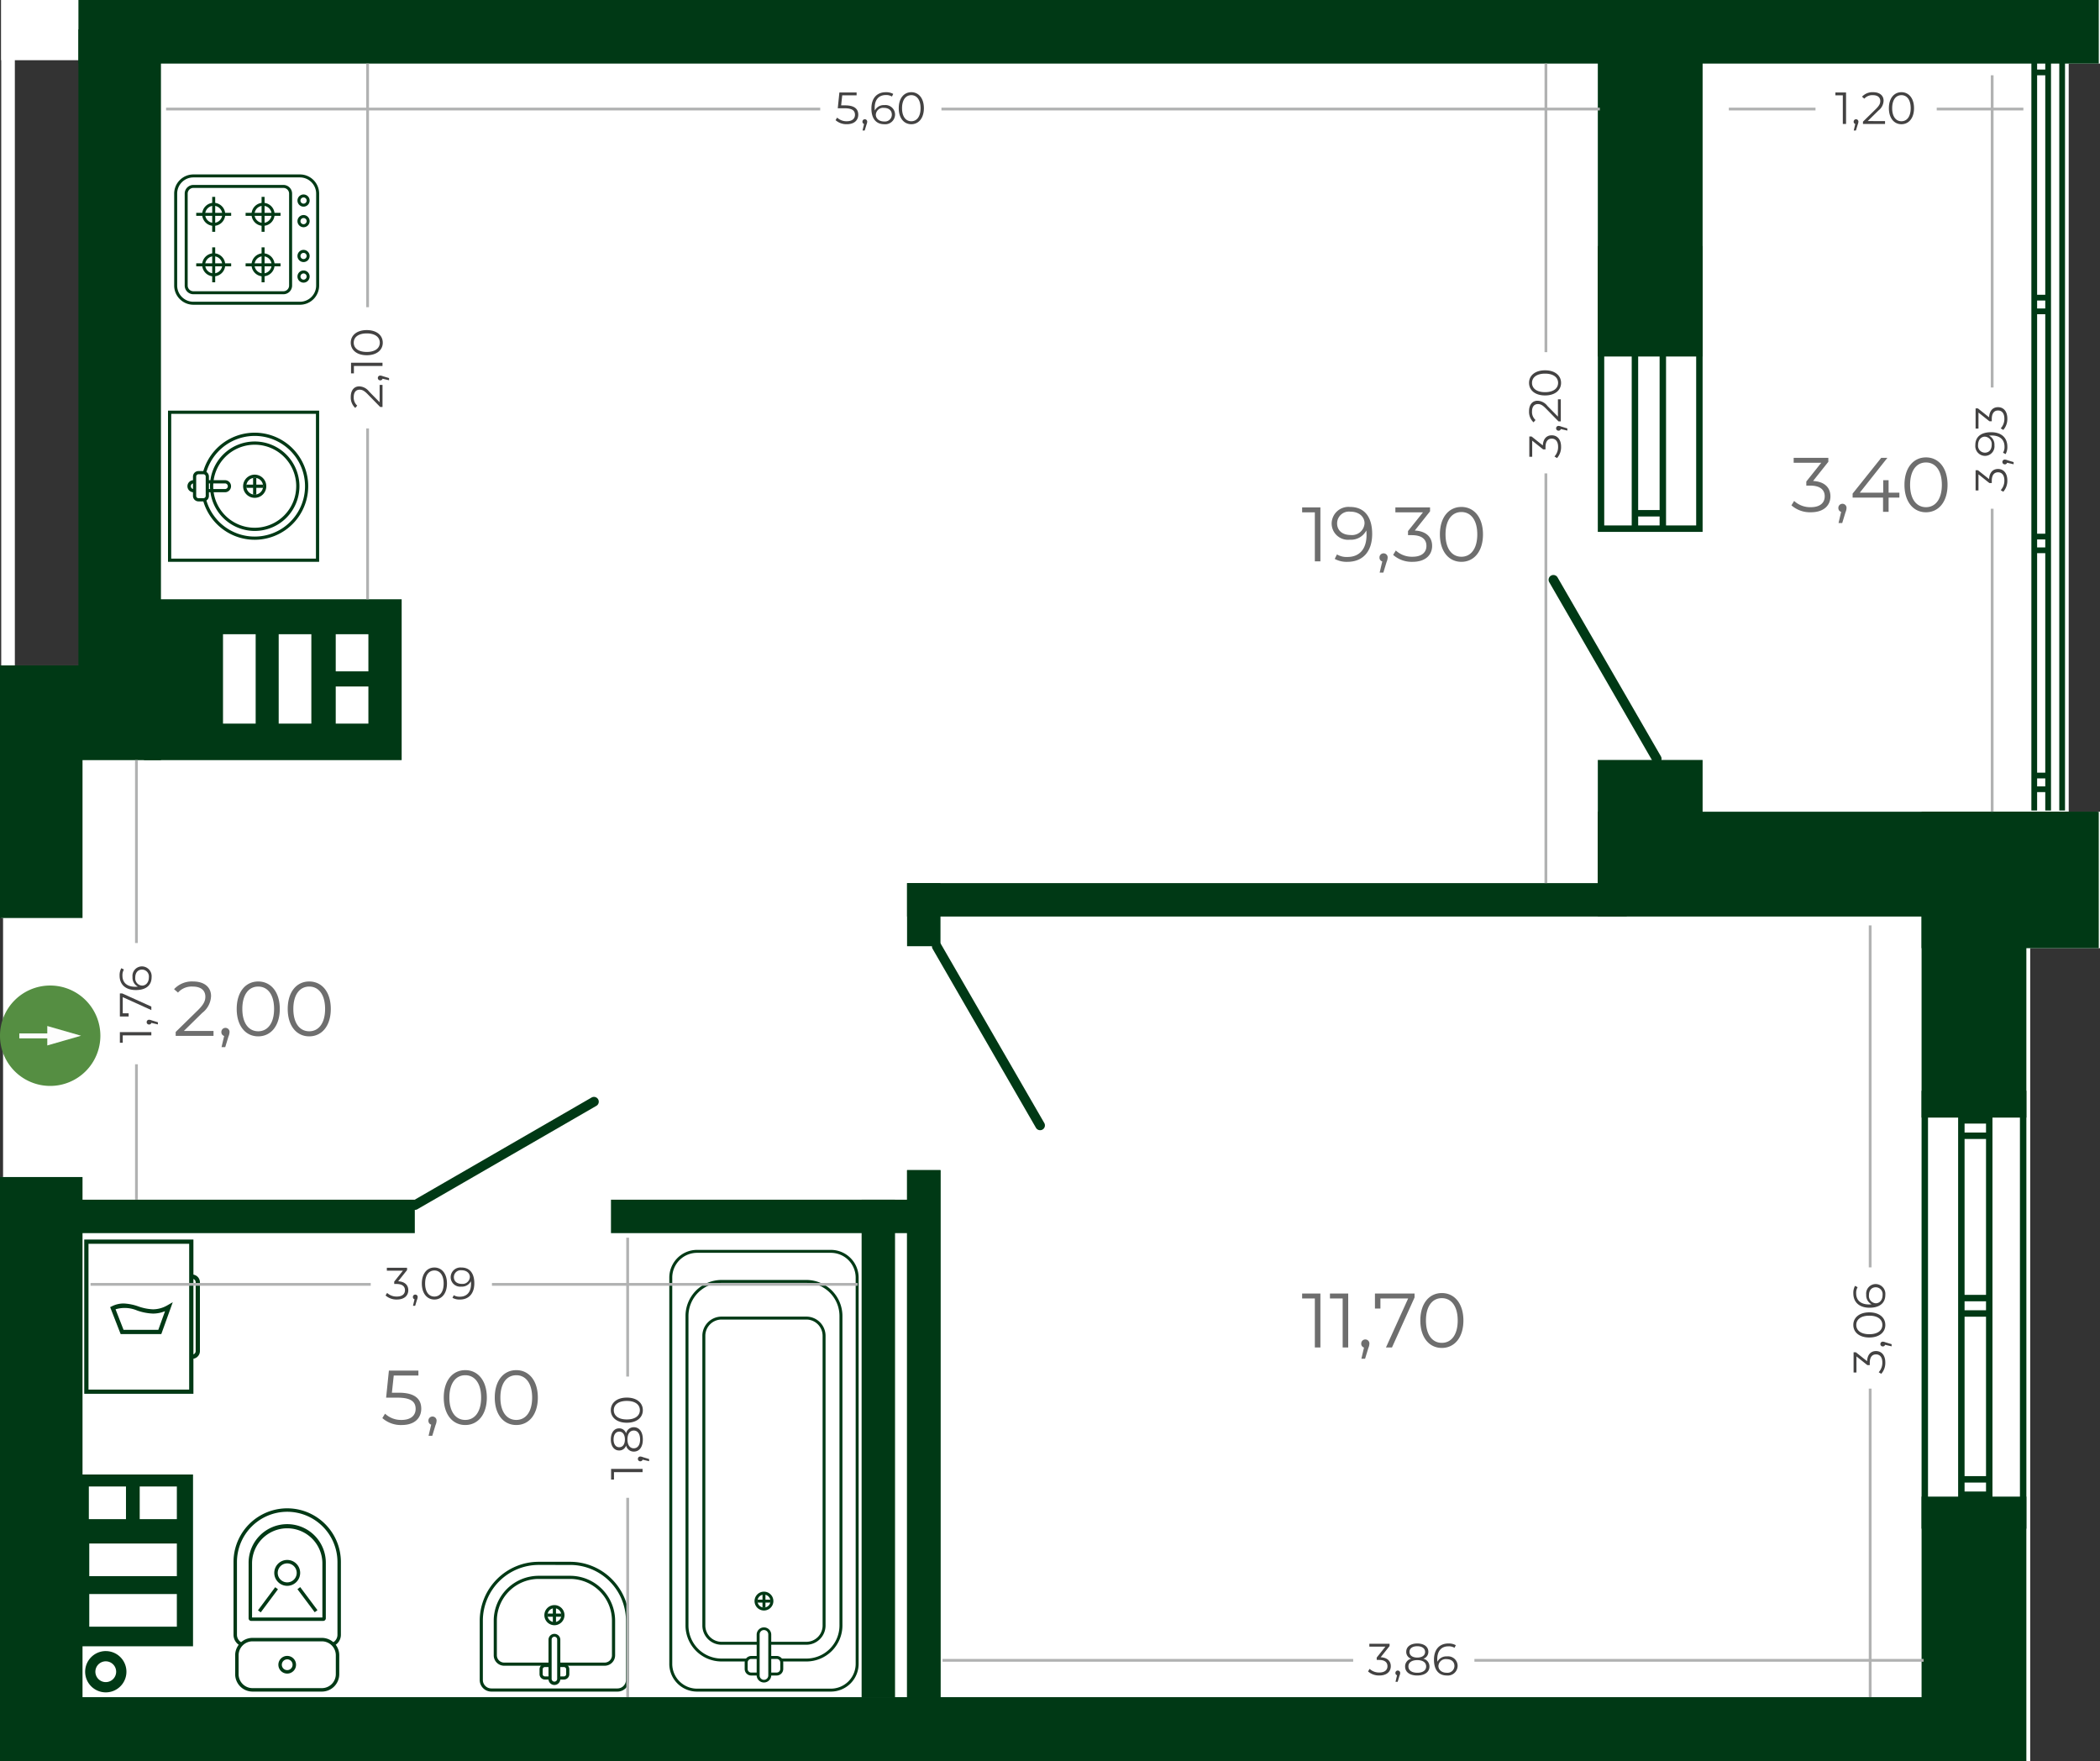 <svg id="Слой_1" data-name="Слой 1" xmlns="http://www.w3.org/2000/svg" viewBox="0 0 163.522 137.129"><rect x="0" y="0" width="163.522" height="137.129" fill="#333333" stroke="none"/><title>1.09.09</title><polygon points="161.085 0 161.085 69.683 158.087 69.683 158.087 137.129 0.238 137.129 0.238 51.803 6.426 51.803 6.426 0 161.085 0" style="fill:#fff;fill-rule:evenodd"/><path d="M224.12,176.116h-27.655v16.517h27.655Zm-28.03-.75h28.78v18.017H195.714v-18.017Z" transform="translate(-130.837 -144.034)" style="fill:#fff"/><rect x="51.377" y="31.332" width="13.887" height="18.017" style="fill:#fff"/><path d="M137.884,268.696v2.543h6.82v-2.543Zm3.928-4.442v2.543h2.892v-2.543Zm-3.961,0v2.543H140.743v-2.543Zm-4.122-.929H145.964V272.412H133.729Z" transform="translate(-130.837 -144.034)" style="fill:#fff;fill-rule:evenodd"/><path d="M150.841,193.408h-2.543v6.96h2.543Zm4.336,0h-2.543v6.96h2.543Zm4.442,4.068h-2.543v2.892h2.543Zm0-4.068h-2.543v2.892h2.543Zm-17.473-2.72h20.064v12.524h-20.064Z" transform="translate(-130.837 -144.034)" style="fill:#fff;fill-rule:evenodd"/><path d="M177.363,230.13a.374.374,0,1,0-.375-.647l-13.92,8.04a.374.374,0,1,0,.375.647Z" transform="translate(-130.837 -144.034)" style="fill:#fff"/><path d="M204.203,217.534a.374.374,0,1,0-.647.375l8.04,13.92a.374.374,0,1,0,.647-.375Z" transform="translate(-130.837 -144.034)" style="fill:#fff"/><path d="M259.613,203.287a.374.374,0,1,0,.647-.375l-8.04-13.92a.374.374,0,0,0-.648.375Z" transform="translate(-130.837 -144.034)" style="fill:#fff"/><rect x="67.188" y="93.399" width="2.602" height="38.747" style="fill:#fff"/><rect x="70.727" y="91.098" width="2.602" height="41.732" style="fill:#fff"/><rect x="70.727" y="91.098" width="2.602" height="41.732" style="fill:#fff"/><rect x="70.727" y="68.752" width="2.602" height="4.912" style="fill:#fff"/><rect x="70.727" y="68.752" width="56.04" height="2.602" style="fill:#fff"/><rect x="5.002" y="93.399" width="27.393" height="2.602" style="fill:#fff"/><rect x="47.671" y="93.399" width="24.891" height="2.602" style="fill:#fff"/><rect x="5.462" y="132.127" width="147.682" height="5.002" style="fill:#fff"/><rect x="6.202" width="157.32" height="4.95" style="fill:#fff"/><rect x="0.096" width="6.425" height="4.687" style="fill:#fff"/><rect x="0.096" y="51.803" width="6.425" height="19.665" style="fill:#fff"/><rect x="0.096" y="91.634" width="6.425" height="45.495" style="fill:#fff"/><rect x="6.442" y="2.287" width="6.426" height="56.89" style="fill:#fff"/><rect x="124.513" width="8.16" height="3.487" style="fill:#fff"/><rect x="124.513" width="8.16" height="27.755" style="fill:#fff"/><rect x="124.513" y="63.194" width="38.88" height="8.16" style="fill:#fff"/><rect x="124.513" y="59.164" width="8.16" height="10.502" style="fill:#fff"/><rect x="149.724" y="63.493" width="8.16" height="23.514" style="fill:#fff"/><rect x="149.724" y="116.514" width="8.16" height="20.615" style="fill:#fff"/><rect x="149.724" y="63.194" width="13.798" height="10.622" style="fill:#fff"/><rect x="152.726" y="102.006" width="2.299" height="0.502" style="fill:#fff"/><rect x="152.726" y="100.807" width="2.299" height="0.501" style="fill:#fff"/><rect x="152.726" y="88.17" width="2.299" height="0.501" style="fill:#fff"/><rect x="152.726" y="86.972" width="2.299" height="0.501" style="fill:#fff"/><rect x="152.726" y="116.117" width="2.299" height="0.502" style="fill:#fff"/><rect x="152.726" y="114.919" width="2.299" height="0.501" style="fill:#fff"/><rect x="149.724" y="84.915" width="0.501" height="34.094" style="fill:#fff"/><rect x="152.571" y="84.915" width="0.501" height="34.094" style="fill:#fff"/><rect x="154.742" y="84.915" width="0.501" height="34.094" style="fill:#fff"/><rect x="157.383" y="84.915" width="0.501" height="34.094" style="fill:#fff"/><path d="M260.163,184.243H258.493v.697h1.67Zm0-13.569H258.493v13.068h1.67Zm0-1.198H258.493v.697h1.67Zm-1.67-.502h1.67v-5.789h.501V184.94H263.01V163.184h.501v22.257h-8.161V163.184h.501V184.94h2.14V166.888h.501Z" transform="translate(-130.837 -144.034)" style="fill:#fff;fill-rule:evenodd"/><rect x="158.367" y="42.618" width="1.297" height="0.447" style="fill:#fff"/><rect x="158.367" y="41.55" width="1.297" height="0.447" style="fill:#fff"/><rect x="158.367" y="24.016" width="1.297" height="0.447" style="fill:#fff"/><rect x="158.367" y="22.948" width="1.297" height="0.447" style="fill:#fff"/><rect x="158.367" y="5.414" width="1.297" height="0.447" style="fill:#fff"/><rect x="158.367" y="4.346" width="1.297" height="0.447" style="fill:#fff"/><rect x="158.367" y="61.22" width="1.297" height="0.447" style="fill:#fff"/><rect x="158.367" y="60.153" width="1.297" height="0.447" style="fill:#fff"/><rect x="160.447" y="2.279" width="0.447" height="60.821" style="fill:#fff"/><rect x="159.356" y="2.279" width="0.447" height="60.821" style="fill:#fff"/><rect x="158.275" y="2.279" width="0.447" height="60.821" style="fill:#fff"/><path d="M179.015,275.727h-9.822a.905.905,0,0,1-.905-.904V270.213a4.596,4.596,0,0,1,4.59-4.591h2.452a4.596,4.596,0,0,1,4.59,4.591v4.61a.905.905,0,0,1-.904.904m-6.138-9.861a4.351,4.351,0,0,0-4.345,4.346v4.61a.661.661,0,0,0,.661.66h9.822a.661.661,0,0,0,.66-.66V270.213a4.351,4.351,0,0,0-4.346-4.346Z" transform="translate(-130.837 -144.034)" style="fill:#fff"/><path d="M172.877,266.957a3.259,3.259,0,0,0-3.255,3.256v2.688a.568.568,0,0,0,.567.568h3.575v.245h-3.575a.814.814,0,0,1-.812-.813v-2.688a3.504,3.504,0,0,1,3.5-3.501h2.452a3.505,3.505,0,0,1,3.501,3.501v2.688a.814.814,0,0,1-.813.813h-3.575v-.245h3.575a.568.568,0,0,0,.568-.568v-2.688a3.259,3.259,0,0,0-3.255-3.256Z" transform="translate(-130.837 -144.034)" style="fill:#fff"/><path d="M174.104,270.56a.783.783,0,1,1,.784-.783.785.785,0,0,1-.784.783m0-1.322a.539.539,0,1,0,.539.539A.54.54,0,0,0,174.104,269.238Z" transform="translate(-130.837 -144.034)" style="fill:#fff"/><rect x="43.144" y="125.185" width="0.245" height="1.117" style="fill:#fff"/><rect x="42.708" y="125.62" width="1.116" height="0.245" style="fill:#fff"/><path d="M174.441,274.545h.404a.174.174,0,0,0,.173-.174v-.379a.174.174,0,0,0-.173-.174h-.404v-.245h.404a.419.419,0,0,1,.418.419v.379a.419.419,0,0,1-.418.419h-.406l.002-.037Zm-1.077-.727a.174.174,0,0,0-.174.174v.379a.175.175,0,0,0,.174.174h.401v.207l.002.037h-.403a.419.419,0,0,1-.419-.419v-.379a.419.419,0,0,1,.419-.419h.401v.245Z" transform="translate(-130.837 -144.034)" style="fill:#fff"/><path d="M174.104,275.212a.461.461,0,0,1-.461-.46v-3.08a.461.461,0,0,1,.921,0v3.08a.461.461,0,0,1-.46.46m0-3.757a.217.217,0,0,0-.216.216v3.08a.216.216,0,0,0,.431,0v-3.08A.216.216,0,0,0,174.104,271.455Z" transform="translate(-130.837 -144.034)" style="fill:#fff"/><path d="M153.296,261.728a3.917,3.917,0,0,0-3.912,3.913V271.306a.677.677,0,0,0,.456.639,1.249,1.249,0,0,0-.204.205.946.946,0,0,1-.521-.844v-5.665a4.181,4.181,0,1,1,8.362,0V271.306a.946.946,0,0,1-.521.844,1.238,1.238,0,0,0-.203-.205.676.676,0,0,0,.455-.639v-5.665a3.917,3.917,0,0,0-3.912-3.913" transform="translate(-130.837 -144.034)" style="fill:#fff"/><path d="M156.1,270.225h-5.609a.204.204,0,0,1-.201-.201V265.753a3.007,3.007,0,1,1,6.013,0v4.271a.205.205,0,0,1-.203.201m-5.541-.268h5.476v-4.204a2.738,2.738,0,0,0-5.476,0Z" transform="translate(-130.837 -144.034)" style="fill:#fff"/><path d="M153.296,267.494a1.008,1.008,0,1,1,1.009-1.008,1.01,1.01,0,0,1-1.009,1.008m0-1.748a.739.739,0,1,0,.74.74A.74.74,0,0,0,153.296,265.747Z" transform="translate(-130.837 -144.034)" style="fill:#fff"/><rect x="150.554" y="268.436" width="2.242" height="0.269" transform="translate(-285.124 85.512) rotate(-53.276)" style="fill:#fff"/><rect x="154.74" y="267.449" width="0.269" height="2.243" transform="translate(-260.877 2.308) rotate(-36.81)" style="fill:#fff"/><path d="M155.997,275.727h-5.401a1.355,1.355,0,0,1-1.352-1.354V272.899a1.354,1.354,0,0,1,1.352-1.353h5.401a1.353,1.353,0,0,1,1.352,1.353v1.474a1.355,1.355,0,0,1-1.352,1.354m-5.401-3.912a1.085,1.085,0,0,0-1.084,1.084v1.474a1.086,1.086,0,0,0,1.084,1.085h5.401a1.086,1.086,0,0,0,1.084-1.085V272.899a1.086,1.086,0,0,0-1.084-1.084Z" transform="translate(-130.837 -144.034)" style="fill:#fff"/><path d="M153.296,274.325a.688.688,0,1,1,.688-.687.688.688,0,0,1-.688.687m0-1.107a.419.419,0,1,0,.419.42A.419.419,0,0,0,153.296,273.217Z" transform="translate(-130.837 -144.034)" style="fill:#fff"/><path d="M145.663,252.214H137.823v-11.348h7.839Zm-8.171.331h8.503v-12.01H137.492Z" transform="translate(-130.837 -144.034)" style="fill:#fff"/><path d="M145.887,249.82a.604.604,0,0,0,.613-.594V243.854a.604.604,0,0,0-.613-.594v.331a.27.27,0,0,1,.281.263v5.372a.269.269,0,0,1-.281.263Z" transform="translate(-130.837 -144.034)" style="fill:#fff"/><path d="M143.261,247.562h-2.708l-.622-1.597a2.474,2.474,0,0,1,1.675.092,4.152,4.152,0,0,0,1.241.241,2.449,2.449,0,0,0,.937-.188Zm-2.934.331h3.167l.892-2.48-.391.225a2.267,2.267,0,0,1-1.148.329,3.89,3.89,0,0,1-1.144-.227,3.898,3.898,0,0,0-1.144-.228,2.017,2.017,0,0,0-.912.218l-.136.067Z" transform="translate(-130.837 -144.034)" style="fill:#fff"/><path d="M183.049,273.576v-30.085a2.161,2.161,0,0,1,2.166-2.151H195.626a2.161,2.161,0,0,1,2.166,2.151v30.085a2.161,2.161,0,0,1-2.166,2.151H185.215a2.161,2.161,0,0,1-2.166-2.151m14.513-30.085a1.931,1.931,0,0,0-1.936-1.922H185.215a1.931,1.931,0,0,0-1.935,1.922v30.085a1.931,1.931,0,0,0,1.935,1.922H195.626a1.931,1.931,0,0,0,1.936-1.922Z" transform="translate(-130.837 -144.034)" style="fill:#fff"/><path d="M196.3,246.476a2.577,2.577,0,0,0-2.582-2.565h-6.595a2.577,2.577,0,0,0-2.582,2.565v24.113a2.577,2.577,0,0,0,2.582,2.566h2.062a.396.396,0,0,0-.142.228H187.124a2.806,2.806,0,0,1-2.813-2.794V246.476a2.807,2.807,0,0,1,2.813-2.794h6.595a2.807,2.807,0,0,1,2.812,2.794v24.113a2.806,2.806,0,0,1-2.812,2.794H191.798a.395.395,0,0,0-.141-.228h2.062a2.577,2.577,0,0,0,2.582-2.566Z" transform="translate(-130.837 -144.034)" style="fill:#fff"/><path d="M194.987,248.024a1.267,1.267,0,0,0-1.269-1.261h-6.595a1.266,1.266,0,0,0-1.268,1.261v22.566a1.266,1.266,0,0,0,1.268,1.261h2.845v.229h-2.845a1.496,1.496,0,0,1-1.499-1.49V248.024a1.496,1.496,0,0,1,1.499-1.489h6.595a1.495,1.495,0,0,1,1.499,1.489v22.566a1.496,1.496,0,0,1-1.499,1.49h-2.845v-.229h2.845a1.267,1.267,0,0,0,1.269-1.261Z" transform="translate(-130.837 -144.034)" style="fill:#fff"/><path d="M189.688,268.684a.733.733,0,1,1,.734.73.731.731,0,0,1-.734-.73m1.236,0a.503.503,0,1,0-.503.5A.502.502,0,0,0,190.924,268.684Z" transform="translate(-130.837 -144.034)" style="fill:#fff"/><rect x="59.061" y="124.536" width="1.046" height="0.229" style="fill:#fff"/><rect x="59.469" y="124.132" width="0.231" height="1.038" style="fill:#fff"/><path d="M189.968,273.184h-.537a.28.28,0,0,0-.28.279v.505a.28.28,0,0,0,.28.279h.537v.229h-.537a.51.51,0,0,1-.511-.508v-.505a.51.51,0,0,1,.511-.507h.537Zm1.722.279a.28.28,0,0,0-.28-.279h-.537v-.229h.537a.509.509,0,0,1,.511.507v.505a.51.51,0,0,1-.511.508h-.537v-.229h.537a.28.28,0,0,0,.28-.279Z" transform="translate(-130.837 -144.034)" style="fill:#fff"/><path d="M189.853,274.474v-3.201a.568.568,0,0,1,1.135,0v3.201a.568.568,0,0,1-1.135,0m.905-3.201a.337.337,0,0,0-.674,0v3.201a.337.337,0,0,0,.674,0Z" transform="translate(-130.837 -144.034)" style="fill:#fff"/><path d="M144.014,187.772V176.003H155.783v11.769Zm.249-11.52v11.271h11.271v-11.271Z" transform="translate(-130.837 -144.034)" style="fill:#fff"/><path d="M154.685,181.888a3.92,3.92,0,0,0-7.714-.982.3.3,0,0,0-.198-.074h-.041a4.168,4.168,0,1,1-0,2.111h.041a.298.298,0,0,0,.197-.074,3.92,3.92,0,0,0,7.715-.982" transform="translate(-130.837 -144.034)" style="fill:#fff"/><path d="M147.284,181.888a3.482,3.482,0,1,1,3.482,3.481,3.486,3.486,0,0,1-3.482-3.481m6.714,0a3.232,3.232,0,1,0-3.232,3.232A3.235,3.235,0,0,0,153.998,181.888Z" transform="translate(-130.837 -144.034)" style="fill:#fff"/><path d="M149.863,181.888a.902.902,0,1,1,.903.903.903.903,0,0,1-.903-.903m1.556,0a.653.653,0,1,0-.653.653A.654.654,0,0,0,151.419,181.888Z" transform="translate(-130.837 -144.034)" style="fill:#fff"/><rect x="19.271" y="37.729" width="1.314" height="0.249" style="fill:#fff"/><rect x="19.803" y="37.197" width="0.25" height="1.314" style="fill:#fff"/><path d="M145.959,182.642V181.134a.427.427,0,0,1,.427-.427h.387a.427.427,0,0,1,.427.427v1.507a.427.427,0,0,1-.427.427h-.387a.427.427,0,0,1-.427-.427m.991-1.507a.178.178,0,0,0-.177-.178h-.387a.177.177,0,0,0-.177.178v1.507a.177.177,0,0,0,.177.177h.387a.177.177,0,0,0,.177-.177Z" transform="translate(-130.837 -144.034)" style="fill:#fff"/><path d="M146.084,181.668h-.086a.22.22,0,1,0,0,.439h.086v.25h-.086a.469.469,0,0,1,0-.939h.086Zm2.59.22a.22.22,0,0,0-.22-.22H147.075v-.25h1.379a.469.469,0,1,1,0,.939H147.075v-.25h1.379A.22.22,0,0,0,148.674,181.888Z" transform="translate(-130.837 -144.034)" style="fill:#fff"/><path d="M144.495,159.108v7.157a1.496,1.496,0,0,0,1.495,1.494h8.299a1.496,1.496,0,0,0,1.494-1.494v-7.157a1.496,1.496,0,0,0-1.494-1.494H145.99a1.496,1.496,0,0,0-1.495,1.494m11.055,7.157a1.263,1.263,0,0,1-1.261,1.261H145.99a1.263,1.263,0,0,1-1.262-1.261v-7.157a1.263,1.263,0,0,1,1.262-1.262h8.299a1.263,1.263,0,0,1,1.261,1.262Z" transform="translate(-130.837 -144.034)" style="fill:#fff"/><path d="M145.314,159.108v7.157a.676.676,0,0,0,.676.676h7.011a.676.676,0,0,0,.676-.676v-7.157a.677.677,0,0,0-.676-.676h-7.011a.676.676,0,0,0-.676.676m8.129,7.157a.443.443,0,0,1-.443.443h-7.011a.444.444,0,0,1-.443-.443v-7.157a.444.444,0,0,1,.443-.444h7.011a.444.444,0,0,1,.443.444Z" transform="translate(-130.837 -144.034)" style="fill:#fff"/><path d="M154.095,165.564a.474.474,0,1,0,.474-.474.475.475,0,0,0-.474.474m.716,0a.241.241,0,1,1-.241-.241A.242.242,0,0,1,154.811,165.564Z" transform="translate(-130.837 -144.034)" style="fill:#fff"/><path d="M154.095,163.963a.474.474,0,1,0,.474-.475.475.475,0,0,0-.474.475m.716,0a.241.241,0,1,1-.241-.242A.242.242,0,0,1,154.811,163.963Z" transform="translate(-130.837 -144.034)" style="fill:#fff"/><rect x="16.62" y="19.257" width="0.233" height="2.72" style="fill:#fff"/><rect x="15.375" y="20.501" width="2.72" height="0.233" style="fill:#fff"/><path d="M146.676,164.651a.897.897,0,1,0,.897-.897.898.898,0,0,0-.897.897m1.561,0a.664.664,0,1,1-.664-.664A.666.666,0,0,1,148.237,164.651Z" transform="translate(-130.837 -144.034)" style="fill:#fff"/><rect x="20.465" y="19.257" width="0.233" height="2.72" style="fill:#fff"/><rect x="19.22" y="20.501" width="2.72" height="0.233" style="fill:#fff"/><path d="M150.52,164.651a.897.897,0,1,0,.898-.897.899.899,0,0,0-.898.897m1.562,0a.665.665,0,1,1-.664-.664A.665.665,0,0,1,152.082,164.651Z" transform="translate(-130.837 -144.034)" style="fill:#fff"/><rect x="16.62" y="15.327" width="0.233" height="2.719" style="fill:#fff"/><rect x="15.375" y="16.57" width="2.72" height="0.233" style="fill:#fff"/><path d="M146.676,160.72a.897.897,0,1,0,.897-.897.898.898,0,0,0-.897.897m1.561,0a.664.664,0,1,1-.664-.664A.666.666,0,0,1,148.237,160.72Z" transform="translate(-130.837 -144.034)" style="fill:#fff"/><rect x="20.465" y="15.327" width="0.233" height="2.719" style="fill:#fff"/><rect x="19.22" y="16.57" width="2.72" height="0.233" style="fill:#fff"/><path d="M150.52,160.72a.897.897,0,1,0,.898-.897.899.899,0,0,0-.898.897m1.562,0a.665.665,0,1,1-.664-.664A.666.666,0,0,1,152.082,160.72Z" transform="translate(-130.837 -144.034)" style="fill:#fff"/><path d="M154.095,161.25a.474.474,0,1,0,.474-.474.475.475,0,0,0-.474.474m.716,0a.241.241,0,1,1-.241-.242A.242.242,0,0,1,154.811,161.25Z" transform="translate(-130.837 -144.034)" style="fill:#fff"/><path d="M154.095,159.648a.474.474,0,1,0,.474-.474.475.475,0,0,0-.474.474m.716,0a.241.241,0,1,1-.241-.242A.242.242,0,0,1,154.811,159.648Z" transform="translate(-130.837 -144.034)" style="fill:#fff"/><path d="M139.731,273.756a.809.809,0,1,0,.235.571.81.81,0,0,0-.235-.571m-.573-1.036a1.607,1.607,0,1,1-1.136.47A1.603,1.603,0,0,1,139.159,272.72Z" transform="translate(-130.837 -144.034)" style="fill:#fff"/><rect x="0.096" width="1.06" height="59.639" style="fill:#fff"/><path d="M244.729,187.377c-.732,0-1.236-.618-1.236-1.74s.504-1.74,1.236-1.74,1.236.618,1.236,1.74-.504,1.74-1.236,1.74m0,.396c.972,0,1.68-.798,1.68-2.136s-.708-2.136-1.68-2.136-1.674.798-1.674,2.136S243.757,187.773,244.729,187.773Zm-3.63-2.436,1.188-1.494v-.306h-2.7v.384h2.148l-1.164,1.458v.318h.3c.78,0,1.134.33,1.134.834,0,.522-.384.846-1.08.846a1.842,1.842,0,0,1-1.302-.486l-.21.342a2.184,2.184,0,0,0,1.512.54c1.014,0,1.524-.54,1.524-1.242C242.449,185.859,241.999,185.385,241.099,185.337Zm-2.43,1.776a.314.314,0,0,0-.318.324.303.303,0,0,0,.216.306l-.204.87h.288l.252-.828a.976.976,0,0,0,.084-.348A.314.314,0,0,0,238.669,187.113Zm-2.562-1.428c-.648,0-1.056-.354-1.056-.906a.919.919,0,0,1,1.026-.912c.726,0,1.11.438,1.11.9A.972.972,0,0,1,236.107,185.685Zm-.048-2.184a1.309,1.309,0,0,0-1.434,1.29,1.271,1.271,0,0,0,1.416,1.26,1.342,1.342,0,0,0,1.284-.72c.012.126.018.246.018.342,0,1.14-.582,1.722-1.488,1.722a1.472,1.472,0,0,1-.816-.198l-.174.348a1.927,1.927,0,0,0,.996.228c1.14,0,1.92-.744,1.92-2.172C237.781,184.275,237.175,183.501,236.059,183.501Zm-3.732.036v.384h.99v3.816h.432v-4.2Z" transform="translate(-130.837 -144.034)" style="fill:#fff;fill-rule:evenodd"/><path d="M243.205,248.577c-.732,0-1.236-.618-1.236-1.74s.504-1.74,1.236-1.74,1.236.618,1.236,1.74-.504,1.74-1.236,1.74m0,.396c.972,0,1.68-.798,1.68-2.136s-.708-2.136-1.68-2.136-1.674.798-1.674,2.136S242.233,248.973,243.205,248.973Zm-5.208-4.236v1.17h.426v-.786h2.16l-1.728,3.816h.468l1.758-3.894v-.306Zm-.75,3.576a.314.314,0,0,0-.318.324.303.303,0,0,0,.216.306l-.204.87h.288l.252-.828a.975.975,0,0,0,.084-.348A.314.314,0,0,0,237.247,248.313Zm-2.754-3.576v.384h.99v3.816h.432v-4.2Zm-2.166,0v.384h.99v3.816h.432v-4.2Z" transform="translate(-130.837 -144.034)" style="fill:#fff;fill-rule:evenodd"/><path d="M170.671,254.578c-.732,0-1.236-.618-1.236-1.74s.504-1.74,1.236-1.74,1.236.618,1.236,1.74-.504,1.74-1.236,1.74m0,.396c.972,0,1.68-.798,1.68-2.136s-.708-2.136-1.68-2.136-1.674.798-1.674,2.136S169.699,254.974,170.671,254.974Zm-4.5-.42,1.428-1.404a1.729,1.729,0,0,0,.69-1.314c0-.702-.54-1.134-1.392-1.134a1.887,1.887,0,0,0-1.488.6l.306.264a1.426,1.426,0,0,1,1.146-.468c.642,0,.984.3.984.786,0,.288-.09.57-.564,1.038l-1.746,1.71v.306h2.946v-.384Zm-1.56-.24a.314.314,0,0,0-.318.324.303.303,0,0,0,.216.306l-.204.87h.288l.252-.828a.978.978,0,0,0,.084-.348A.314.314,0,0,0,164.611,254.314Zm-2.622-1.854h-.54l.144-1.338h1.92v-.384H161.215l-.216,2.106h.894c1.068,0,1.404.336,1.404.876,0,.51-.378.858-1.092.858a1.821,1.821,0,0,1-1.29-.486l-.21.342a2.169,2.169,0,0,0,1.506.54c1.026,0,1.524-.558,1.524-1.272C163.735,252.958,163.255,252.459,161.989,252.459Z" transform="translate(-130.837 -144.034)" style="fill:#fff;fill-rule:evenodd"/><path d="M155.01,224.32c-.732,0-1.236-.618-1.236-1.74s.504-1.74,1.236-1.74,1.236.618,1.236,1.74-.504,1.74-1.236,1.74m0,.396c.972,0,1.68-.798,1.68-2.136s-.708-2.136-1.68-2.136-1.674.798-1.674,2.136S154.038,224.716,155.01,224.716Zm-3.972-.396c-.732,0-1.236-.618-1.236-1.74s.504-1.74,1.236-1.74,1.236.618,1.236,1.74S151.77,224.32,151.038,224.32Zm0,.396c.972,0,1.68-.798,1.68-2.136s-.708-2.136-1.68-2.136-1.674.798-1.674,2.136S150.066,224.716,151.038,224.716Zm-2.55-.66a.314.314,0,0,0-.318.324.303.303,0,0,0,.216.306l-.204.87h.288l.252-.828a.976.976,0,0,0,.084-.348A.314.314,0,0,0,148.488,224.056Zm-3.24.24,1.428-1.404a1.729,1.729,0,0,0,.69-1.314c0-.702-.54-1.134-1.392-1.134a1.887,1.887,0,0,0-1.488.6l.306.264a1.426,1.426,0,0,1,1.146-.468c.642,0,.984.3.984.786,0,.288-.09.57-.564,1.038l-1.746,1.71V224.68h2.946v-.384Z" transform="translate(-130.837 -144.034)" style="fill:#fff;fill-rule:evenodd"/><path d="M280.903,183.519c-.732,0-1.236-.618-1.236-1.74s.504-1.74,1.236-1.74,1.236.618,1.236,1.74-.504,1.74-1.236,1.74m0,.396c.972,0,1.68-.798,1.68-2.136s-.708-2.136-1.68-2.136-1.674.798-1.674,2.136S279.931,183.915,280.903,183.915Zm-2.07-1.524h-.84v-.972h-.42v.972h-1.824l2.148-2.712h-.48l-2.226,2.784v.312h2.37v1.104h.432v-1.104h.84Zm-4.434.864a.314.314,0,0,0-.318.324.303.303,0,0,0,.216.306l-.204.87h.288l.252-.828a.976.976,0,0,0,.084-.348A.314.314,0,0,0,274.399,183.255Zm-2.286-1.776,1.188-1.494v-.306h-2.7v.384h2.148l-1.164,1.458v.318h.3c.78,0,1.134.33,1.134.834,0,.522-.384.846-1.08.846a1.841,1.841,0,0,1-1.302-.486l-.21.342a2.185,2.185,0,0,0,1.512.54c1.014,0,1.524-.54,1.524-1.242C273.463,182.001,273.013,181.527,272.113,181.479Z" transform="translate(-130.837 -144.034)" style="fill:#fff;fill-rule:evenodd"/><path d="M137.788,264.2v2.543h6.82v-2.543Zm3.928-4.442v2.543h2.892v-2.543Zm-3.961,0v2.543h2.892v-2.543Zm.033,8.374h6.82v2.543h-6.82Zm-4.155-9.304h12.235v13.371H133.634Z" transform="translate(-130.837 -144.034)" style="fill:#003915;fill-rule:evenodd"/><path d="M150.745,193.408h-2.543v6.96h2.543Zm4.336,0h-2.543v6.96h2.543Zm4.442,4.068h-2.543v2.892h2.543Zm0-4.068h-2.543v2.892h2.543Zm-17.473-2.72h20.064v12.524H142.05Z" transform="translate(-130.837 -144.034)" style="fill:#003915;fill-rule:evenodd"/><path d="M177.268,230.13a.374.374,0,1,0-.375-.647l-13.92,8.04a.374.374,0,1,0,.375.647Z" transform="translate(-130.837 -144.034)" style="fill:#003915"/><path d="M204.108,217.534a.374.374,0,1,0-.647.375l8.04,13.92a.374.374,0,1,0,.647-.375Z" transform="translate(-130.837 -144.034)" style="fill:#003915"/><path d="M259.517,203.287a.374.374,0,1,0,.647-.375l-8.04-13.92a.374.374,0,1,0-.647.375Z" transform="translate(-130.837 -144.034)" style="fill:#003915"/><rect x="67.092" y="93.399" width="2.602" height="38.747" style="fill:#003915"/><rect x="70.631" y="91.098" width="2.602" height="41.732" style="fill:#003915"/><rect x="70.631" y="91.098" width="2.602" height="41.732" style="fill:#003915"/><rect x="70.631" y="68.752" width="2.602" height="4.912" style="fill:#003915"/><rect x="70.631" y="68.752" width="56.04" height="2.602" style="fill:#003915"/><rect x="4.907" y="93.399" width="27.393" height="2.602" style="fill:#003915"/><rect x="47.575" y="93.399" width="24.891" height="2.602" style="fill:#003915"/><rect x="5.367" y="132.127" width="147.682" height="5.002" style="fill:#003915"/><rect x="6.107" width="157.32" height="4.95" style="fill:#003915"/><rect y="51.803" width="6.426" height="19.665" style="fill:#003915"/><rect y="91.634" width="6.426" height="45.495" style="fill:#003915"/><rect x="6.107" y="2.287" width="6.426" height="56.89" style="fill:#003915"/><rect x="124.418" width="8.16" height="3.487" style="fill:#003915"/><rect x="124.418" width="8.16" height="27.755" style="fill:#003915"/><rect x="124.418" y="63.194" width="38.88" height="8.16" style="fill:#003915"/><rect x="124.418" y="59.164" width="8.16" height="10.502" style="fill:#003915"/><rect x="149.628" y="63.493" width="8.16" height="23.514" style="fill:#003915"/><rect x="149.628" y="116.514" width="8.16" height="20.615" style="fill:#003915"/><rect x="149.628" y="63.194" width="13.798" height="10.622" style="fill:#003915"/><rect x="152.63" y="102.006" width="2.299" height="0.502" style="fill:#003915"/><rect x="152.63" y="100.807" width="2.299" height="0.501" style="fill:#003915"/><rect x="152.63" y="88.17" width="2.299" height="0.501" style="fill:#003915"/><rect x="152.63" y="86.972" width="2.299" height="0.501" style="fill:#003915"/><rect x="152.63" y="116.117" width="2.299" height="0.502" style="fill:#003915"/><rect x="152.63" y="114.919" width="2.299" height="0.501" style="fill:#003915"/><rect x="149.628" y="84.915" width="0.501" height="34.094" style="fill:#003915"/><rect x="152.475" y="84.915" width="0.501" height="34.094" style="fill:#003915"/><rect x="154.647" y="84.915" width="0.501" height="34.094" style="fill:#003915"/><rect x="157.288" y="84.915" width="0.501" height="34.094" style="fill:#003915"/><path d="M260.067,184.243h-1.67v.697h1.67Zm0-13.569h-1.67v13.068h1.67Zm0-1.198h-1.67v.697h1.67Zm-1.67-.502h1.67v-5.789h.501V184.94h2.346V163.184h.501v22.257h-8.161V163.184h.501V184.94h2.14V166.888h.501Z" transform="translate(-130.837 -144.034)" style="fill:#003915;fill-rule:evenodd"/><rect x="158.272" y="42.618" width="1.297" height="0.447" style="fill:#003915"/><rect x="158.272" y="41.55" width="1.297" height="0.447" style="fill:#003915"/><rect x="158.272" y="24.016" width="1.297" height="0.447" style="fill:#003915"/><rect x="158.272" y="22.948" width="1.297" height="0.447" style="fill:#003915"/><rect x="158.272" y="5.414" width="1.297" height="0.447" style="fill:#003915"/><rect x="158.272" y="4.346" width="1.297" height="0.447" style="fill:#003915"/><rect x="158.272" y="61.22" width="1.297" height="0.447" style="fill:#003915"/><rect x="158.272" y="60.153" width="1.297" height="0.447" style="fill:#003915"/><rect x="160.351" y="2.279" width="0.447" height="60.821" style="fill:#003915"/><rect x="159.26" y="2.279" width="0.447" height="60.821" style="fill:#003915"/><rect x="158.179" y="2.279" width="0.447" height="60.821" style="fill:#003915"/><path d="M178.919,275.727h-9.822a.905.905,0,0,1-.905-.904V270.213a4.596,4.596,0,0,1,4.59-4.591h2.452a4.596,4.596,0,0,1,4.59,4.591v4.61a.905.905,0,0,1-.905.904m-6.138-9.861a4.351,4.351,0,0,0-4.345,4.346v4.61a.661.661,0,0,0,.661.66h9.822a.661.661,0,0,0,.66-.66V270.213a4.351,4.351,0,0,0-4.346-4.346Z" transform="translate(-130.837 -144.034)" style="fill:#003915"/><path d="M172.782,266.957a3.259,3.259,0,0,0-3.255,3.256v2.688a.568.568,0,0,0,.567.568h3.575v.245H170.094a.814.814,0,0,1-.812-.813v-2.688a3.504,3.504,0,0,1,3.5-3.501h2.452a3.505,3.505,0,0,1,3.501,3.501v2.688a.814.814,0,0,1-.814.813H174.346v-.245h3.575a.568.568,0,0,0,.568-.568v-2.688a3.259,3.259,0,0,0-3.256-3.256Z" transform="translate(-130.837 -144.034)" style="fill:#003915"/><path d="M174.008,270.56a.783.783,0,1,1,.784-.783.785.785,0,0,1-.784.783m0-1.322a.539.539,0,1,0,.539.539A.54.54,0,0,0,174.008,269.238Z" transform="translate(-130.837 -144.034)" style="fill:#003915"/><rect x="43.049" y="125.185" width="0.245" height="1.117" style="fill:#003915"/><rect x="42.613" y="125.62" width="1.116" height="0.245" style="fill:#003915"/><path d="M174.346,274.545h.404a.174.174,0,0,0,.173-.174v-.379a.174.174,0,0,0-.173-.174h-.404v-.245h.404a.419.419,0,0,1,.418.419v.379a.419.419,0,0,1-.418.419h-.406l.002-.037Zm-1.077-.727a.174.174,0,0,0-.174.174v.379a.175.175,0,0,0,.174.174h.401v.207l.002.037h-.403a.419.419,0,0,1-.419-.419v-.379a.419.419,0,0,1,.419-.419h.401v.245Z" transform="translate(-130.837 -144.034)" style="fill:#003915"/><path d="M174.008,275.212a.461.461,0,0,1-.461-.46v-3.08a.461.461,0,0,1,.921,0v3.08a.461.461,0,0,1-.46.46m0-3.757a.217.217,0,0,0-.216.216v3.08a.216.216,0,0,0,.431,0v-3.08A.216.216,0,0,0,174.008,271.455Z" transform="translate(-130.837 -144.034)" style="fill:#003915"/><path d="M153.201,261.728a3.917,3.917,0,0,0-3.912,3.913V271.306a.677.677,0,0,0,.456.639,1.244,1.244,0,0,0-.203.205.946.946,0,0,1-.522-.844v-5.665a4.181,4.181,0,1,1,8.362,0V271.306a.946.946,0,0,1-.521.844,1.242,1.242,0,0,0-.203-.205.676.676,0,0,0,.456-.639v-5.665a3.917,3.917,0,0,0-3.912-3.913" transform="translate(-130.837 -144.034)" style="fill:#003915"/><path d="M156.005,270.225h-5.609a.204.204,0,0,1-.201-.201V265.753a3.007,3.007,0,1,1,6.013,0v4.271a.205.205,0,0,1-.203.201m-5.541-.268h5.476v-4.204a2.738,2.738,0,0,0-5.476,0Z" transform="translate(-130.837 -144.034)" style="fill:#003915"/><path d="M153.201,267.494a1.008,1.008,0,1,1,1.009-1.008,1.01,1.01,0,0,1-1.009,1.008m0-1.748a.739.739,0,1,0,.74.74A.74.74,0,0,0,153.201,265.747Z" transform="translate(-130.837 -144.034)" style="fill:#003915"/><rect x="150.458" y="268.436" width="2.242" height="0.269" transform="matrix(0.598, -0.802, 0.802, 0.598, -285.172, 85.508)" style="fill:#003915"/><rect x="154.644" y="267.449" width="0.269" height="2.243" transform="translate(-260.892 2.24) rotate(-36.808)" style="fill:#003915"/><path d="M155.901,275.727H150.501a1.355,1.355,0,0,1-1.352-1.354V272.899a1.354,1.354,0,0,1,1.352-1.353h5.401a1.353,1.353,0,0,1,1.352,1.353v1.474a1.355,1.355,0,0,1-1.352,1.354m-5.401-3.912a1.085,1.085,0,0,0-1.084,1.084v1.474a1.086,1.086,0,0,0,1.084,1.085h5.401a1.086,1.086,0,0,0,1.084-1.085V272.899a1.085,1.085,0,0,0-1.084-1.084Z" transform="translate(-130.837 -144.034)" style="fill:#003915"/><path d="M153.201,274.325a.688.688,0,1,1,.688-.687.688.688,0,0,1-.688.687m0-1.107a.419.419,0,1,0,.419.42A.419.419,0,0,0,153.201,273.217Z" transform="translate(-130.837 -144.034)" style="fill:#003915"/><path d="M145.567,252.214H137.728v-11.348h7.84Zm-8.171.331h8.502v-12.01h-8.502Z" transform="translate(-130.837 -144.034)" style="fill:#003915"/><path d="M145.792,249.82a.604.604,0,0,0,.613-.594V243.854a.604.604,0,0,0-.613-.594v.331a.27.27,0,0,1,.281.263v5.372a.269.269,0,0,1-.281.263Z" transform="translate(-130.837 -144.034)" style="fill:#003915"/><path d="M143.165,247.562h-2.708l-.622-1.597a2.474,2.474,0,0,1,1.675.092,4.151,4.151,0,0,0,1.241.241,2.449,2.449,0,0,0,.937-.188Zm-2.934.331h3.167l.892-2.48-.391.225a2.267,2.267,0,0,1-1.148.329,3.89,3.89,0,0,1-1.144-.227,3.898,3.898,0,0,0-1.144-.228,2.018,2.018,0,0,0-.913.218l-.136.067Z" transform="translate(-130.837 -144.034)" style="fill:#003915"/><path d="M182.954,273.576v-30.085a2.161,2.161,0,0,1,2.166-2.151h10.411a2.161,2.161,0,0,1,2.166,2.151v30.085a2.161,2.161,0,0,1-2.166,2.151H185.119a2.161,2.161,0,0,1-2.166-2.151m14.513-30.085a1.931,1.931,0,0,0-1.936-1.922H185.119a1.931,1.931,0,0,0-1.935,1.922v30.085a1.931,1.931,0,0,0,1.935,1.922h10.411a1.931,1.931,0,0,0,1.936-1.922Z" transform="translate(-130.837 -144.034)" style="fill:#003915"/><path d="M196.205,246.476a2.577,2.577,0,0,0-2.582-2.565h-6.595a2.577,2.577,0,0,0-2.582,2.565v24.113a2.577,2.577,0,0,0,2.582,2.566h2.062a.396.396,0,0,0-.142.228h-1.92a2.806,2.806,0,0,1-2.812-2.794V246.476a2.807,2.807,0,0,1,2.812-2.794h6.595a2.807,2.807,0,0,1,2.812,2.794v24.113a2.806,2.806,0,0,1-2.812,2.794h-1.92a.395.395,0,0,0-.142-.228h2.062a2.577,2.577,0,0,0,2.582-2.566Z" transform="translate(-130.837 -144.034)" style="fill:#003915"/><path d="M194.891,248.024a1.267,1.267,0,0,0-1.269-1.261h-6.595a1.266,1.266,0,0,0-1.268,1.261v22.566a1.266,1.266,0,0,0,1.268,1.261h2.845v.229h-2.845a1.496,1.496,0,0,1-1.499-1.49V248.024a1.496,1.496,0,0,1,1.499-1.489h6.595a1.495,1.495,0,0,1,1.499,1.489v22.566a1.496,1.496,0,0,1-1.499,1.49H190.778v-.229h2.845a1.267,1.267,0,0,0,1.269-1.261Z" transform="translate(-130.837 -144.034)" style="fill:#003915"/><path d="M189.592,268.684a.733.733,0,1,1,.734.73.732.732,0,0,1-.734-.73m1.236,0a.503.503,0,1,0-.503.5A.502.502,0,0,0,190.829,268.684Z" transform="translate(-130.837 -144.034)" style="fill:#003915"/><rect x="58.965" y="124.536" width="1.046" height="0.229" style="fill:#003915"/><rect x="59.373" y="124.132" width="0.231" height="1.038" style="fill:#003915"/><path d="M189.873,273.184h-.538a.28.28,0,0,0-.28.279v.505a.28.28,0,0,0,.28.279h.538v.229h-.538a.51.51,0,0,1-.511-.508v-.505a.51.51,0,0,1,.511-.507h.538Zm1.722.279a.28.28,0,0,0-.28-.279h-.537v-.229h.537a.509.509,0,0,1,.511.507v.505a.51.51,0,0,1-.511.508h-.537v-.229h.537a.28.28,0,0,0,.28-.279Z" transform="translate(-130.837 -144.034)" style="fill:#003915"/><path d="M189.757,274.474v-3.201a.568.568,0,0,1,1.135,0v3.201a.568.568,0,0,1-1.135,0m.905-3.201a.337.337,0,0,0-.674,0v3.201a.337.337,0,0,0,.674,0Z" transform="translate(-130.837 -144.034)" style="fill:#003915"/><path d="M143.919,187.772V176.003H155.688v11.769Zm.25-11.52v11.271H155.439v-11.271Z" transform="translate(-130.837 -144.034)" style="fill:#003915"/><path d="M154.589,181.888a3.92,3.92,0,0,0-7.714-.982.3.3,0,0,0-.198-.074h-.041a4.168,4.168,0,1,1-0,2.111h.041a.298.298,0,0,0,.197-.074,3.92,3.92,0,0,0,7.715-.982" transform="translate(-130.837 -144.034)" style="fill:#003915"/><path d="M147.189,181.888a3.482,3.482,0,1,1,3.482,3.481,3.486,3.486,0,0,1-3.482-3.481m6.714,0a3.232,3.232,0,1,0-3.232,3.232A3.236,3.236,0,0,0,153.902,181.888Z" transform="translate(-130.837 -144.034)" style="fill:#003915"/><path d="M149.768,181.888a.902.902,0,1,1,.903.903.903.903,0,0,1-.903-.903m1.556,0a.653.653,0,1,0-.653.653A.654.654,0,0,0,151.324,181.888Z" transform="translate(-130.837 -144.034)" style="fill:#003915"/><rect x="19.176" y="37.729" width="1.314" height="0.249" style="fill:#003915"/><rect x="19.708" y="37.197" width="0.25" height="1.314" style="fill:#003915"/><path d="M145.864,182.642V181.134a.427.427,0,0,1,.427-.427h.387a.427.427,0,0,1,.427.427v1.507a.427.427,0,0,1-.427.427h-.387a.427.427,0,0,1-.427-.427m.991-1.507a.178.178,0,0,0-.177-.178h-.387a.178.178,0,0,0-.177.178v1.507a.177.177,0,0,0,.177.177h.387a.177.177,0,0,0,.177-.177Z" transform="translate(-130.837 -144.034)" style="fill:#003915"/><path d="M145.988,181.668h-.086a.22.22,0,0,0,0,.439h.086v.25h-.086a.469.469,0,0,1,0-.939h.086Zm2.59.22a.22.22,0,0,0-.221-.22h-1.378v-.25H148.358a.469.469,0,1,1,0,.939h-1.378v-.25H148.358A.22.22,0,0,0,148.579,181.888Z" transform="translate(-130.837 -144.034)" style="fill:#003915"/><path d="M144.4,159.108v7.157a1.496,1.496,0,0,0,1.495,1.494h8.299a1.496,1.496,0,0,0,1.494-1.494v-7.157a1.496,1.496,0,0,0-1.494-1.494H145.895a1.496,1.496,0,0,0-1.495,1.494m11.055,7.157a1.263,1.263,0,0,1-1.261,1.261H145.895a1.263,1.263,0,0,1-1.262-1.261v-7.157a1.263,1.263,0,0,1,1.262-1.262h8.299a1.263,1.263,0,0,1,1.261,1.262Z" transform="translate(-130.837 -144.034)" style="fill:#003915"/><path d="M145.219,159.108v7.157a.676.676,0,0,0,.676.676h7.011a.676.676,0,0,0,.676-.676v-7.157a.677.677,0,0,0-.676-.676h-7.011a.676.676,0,0,0-.676.676m8.129,7.157a.443.443,0,0,1-.443.443h-7.011a.444.444,0,0,1-.443-.443v-7.157a.444.444,0,0,1,.443-.444h7.011a.444.444,0,0,1,.443.444Z" transform="translate(-130.837 -144.034)" style="fill:#003915"/><path d="M154,165.564a.474.474,0,1,0,.474-.474.475.475,0,0,0-.474.474m.715,0a.241.241,0,1,1-.241-.241A.242.242,0,0,1,154.715,165.564Z" transform="translate(-130.837 -144.034)" style="fill:#003915"/><path d="M154,163.963a.474.474,0,1,0,.474-.475.475.475,0,0,0-.474.475m.715,0a.241.241,0,1,1-.241-.242A.242.242,0,0,1,154.715,163.963Z" transform="translate(-130.837 -144.034)" style="fill:#003915"/><rect x="16.524" y="19.257" width="0.233" height="2.72" style="fill:#003915"/><rect x="15.28" y="20.501" width="2.72" height="0.233" style="fill:#003915"/><path d="M146.581,164.651a.897.897,0,1,0,.897-.897.898.898,0,0,0-.897.897m1.561,0a.664.664,0,1,1-.664-.664A.666.666,0,0,1,148.142,164.651Z" transform="translate(-130.837 -144.034)" style="fill:#003915"/><rect x="20.369" y="19.257" width="0.233" height="2.72" style="fill:#003915"/><rect x="19.125" y="20.501" width="2.72" height="0.233" style="fill:#003915"/><path d="M150.425,164.651a.897.897,0,1,0,.897-.897.899.899,0,0,0-.897.897m1.562,0a.665.665,0,1,1-.664-.664A.665.665,0,0,1,151.987,164.651Z" transform="translate(-130.837 -144.034)" style="fill:#003915"/><rect x="16.524" y="15.327" width="0.233" height="2.719" style="fill:#003915"/><rect x="15.28" y="16.57" width="2.72" height="0.233" style="fill:#003915"/><path d="M146.581,160.72a.897.897,0,1,0,.897-.897.898.898,0,0,0-.897.897m1.561,0a.664.664,0,1,1-.664-.664A.666.666,0,0,1,148.142,160.72Z" transform="translate(-130.837 -144.034)" style="fill:#003915"/><rect x="20.369" y="15.327" width="0.233" height="2.719" style="fill:#003915"/><rect x="19.125" y="16.57" width="2.72" height="0.233" style="fill:#003915"/><path d="M150.425,160.72a.897.897,0,1,0,.897-.897.898.898,0,0,0-.897.897m1.562,0a.665.665,0,1,1-.664-.664A.666.666,0,0,1,151.987,160.72Z" transform="translate(-130.837 -144.034)" style="fill:#003915"/><path d="M154,161.25a.474.474,0,1,0,.474-.474.475.475,0,0,0-.474.474m.715,0a.241.241,0,1,1-.241-.242A.242.242,0,0,1,154.715,161.25Z" transform="translate(-130.837 -144.034)" style="fill:#003915"/><path d="M154,159.648a.474.474,0,1,0,.474-.474.475.475,0,0,0-.474.474m.715,0a.241.241,0,1,1-.241-.242A.242.242,0,0,1,154.715,159.648Z" transform="translate(-130.837 -144.034)" style="fill:#003915"/><path d="M139.647,273.61a.809.809,0,1,0,.235.571.81.81,0,0,0-.235-.571m-.573-1.036a1.607,1.607,0,1,1-1.136.471A1.603,1.603,0,0,1,139.075,272.573Z" transform="translate(-130.837 -144.034)" style="fill:#003915"/><path d="M244.633,187.377c-.732,0-1.236-.618-1.236-1.74s.504-1.74,1.236-1.74,1.236.618,1.236,1.74-.504,1.74-1.236,1.74m0,.396c.972,0,1.68-.798,1.68-2.136s-.708-2.136-1.68-2.136-1.674.798-1.674,2.136S243.661,187.773,244.633,187.773Zm-3.63-2.436,1.188-1.494v-.306h-2.7v.384h2.148l-1.164,1.458v.318h.3c.78,0,1.134.33,1.134.834,0,.522-.384.846-1.08.846a1.841,1.841,0,0,1-1.302-.486l-.21.342a2.185,2.185,0,0,0,1.512.54c1.014,0,1.524-.54,1.524-1.242C242.353,185.859,241.903,185.385,241.003,185.337Zm-2.43,1.776a.314.314,0,0,0-.318.324.303.303,0,0,0,.216.306l-.204.87h.288l.252-.828a.976.976,0,0,0,.084-.348A.314.314,0,0,0,238.573,187.113Zm-2.562-1.428c-.648,0-1.056-.354-1.056-.906a.919.919,0,0,1,1.026-.912c.726,0,1.11.438,1.11.9A.972.972,0,0,1,236.012,185.685Zm-.048-2.184a1.309,1.309,0,0,0-1.434,1.29,1.272,1.272,0,0,0,1.416,1.26,1.342,1.342,0,0,0,1.284-.72c.012.126.018.246.018.342,0,1.14-.582,1.722-1.488,1.722a1.472,1.472,0,0,1-.816-.198l-.174.348a1.927,1.927,0,0,0,.996.228c1.14,0,1.92-.744,1.92-2.172C237.685,184.275,237.08,183.501,235.964,183.501Zm-3.732.036v.384h.99v3.816h.432v-4.2Z" transform="translate(-130.837 -144.034)" style="fill:#6e6e6e;fill-rule:evenodd"/><path d="M243.109,248.577c-.732,0-1.236-.618-1.236-1.74s.504-1.74,1.236-1.74,1.236.618,1.236,1.74-.504,1.74-1.236,1.74m0,.396c.972,0,1.68-.798,1.68-2.136s-.708-2.136-1.68-2.136-1.674.798-1.674,2.136S242.137,248.973,243.109,248.973Zm-5.208-4.236v1.17h.426v-.786h2.16l-1.728,3.816h.468l1.758-3.894v-.306Zm-.75,3.576a.314.314,0,0,0-.318.324.303.303,0,0,0,.216.306l-.204.87h.288l.252-.828a.976.976,0,0,0,.084-.348A.314.314,0,0,0,237.152,248.313Zm-2.754-3.576v.384h.99v3.816h.432v-4.2Zm-2.166,0v.384h.99v3.816h.432v-4.2Z" transform="translate(-130.837 -144.034)" style="fill:#6e6e6e;fill-rule:evenodd"/><path d="M171.037,254.578c-.732,0-1.236-.618-1.236-1.74s.504-1.74,1.236-1.74,1.236.618,1.236,1.74-.504,1.74-1.236,1.74m0,.396c.972,0,1.68-.798,1.68-2.136s-.708-2.136-1.68-2.136-1.674.798-1.674,2.136S170.065,254.974,171.037,254.974Zm-3.972-.396c-.732,0-1.236-.618-1.236-1.74s.504-1.74,1.236-1.74,1.236.618,1.236,1.74S167.797,254.578,167.065,254.578Zm0,.396c.972,0,1.68-.798,1.68-2.136s-.708-2.136-1.68-2.136-1.674.798-1.674,2.136S166.093,254.974,167.065,254.974Zm-2.55-.66a.314.314,0,0,0-.318.324.303.303,0,0,0,.216.306l-.204.87h.288l.252-.828a.976.976,0,0,0,.084-.348A.314.314,0,0,0,164.516,254.314Zm-2.622-1.854h-.54l.144-1.338h1.92v-.384h-2.298l-.216,2.106h.894c1.068,0,1.404.336,1.404.876,0,.51-.378.858-1.092.858a1.821,1.821,0,0,1-1.29-.486l-.21.342a2.169,2.169,0,0,0,1.506.54c1.026,0,1.524-.558,1.524-1.272C163.639,252.958,163.159,252.459,161.893,252.459Z" transform="translate(-130.837 -144.034)" style="fill:#6e6e6e;fill-rule:evenodd"/><path d="M154.915,224.32c-.732,0-1.236-.618-1.236-1.74s.504-1.74,1.236-1.74,1.236.618,1.236,1.74-.504,1.74-1.236,1.74m0,.396c.972,0,1.68-.798,1.68-2.136s-.708-2.136-1.68-2.136-1.674.798-1.674,2.136S153.942,224.716,154.915,224.716Zm-3.972-.396c-.732,0-1.236-.618-1.236-1.74s.504-1.74,1.236-1.74,1.236.618,1.236,1.74S151.674,224.32,150.943,224.32Zm0,.396c.972,0,1.68-.798,1.68-2.136s-.708-2.136-1.68-2.136-1.674.798-1.674,2.136S149.971,224.716,150.943,224.716Zm-2.55-.66a.314.314,0,0,0-.318.324.303.303,0,0,0,.216.306l-.204.87h.288l.252-.828a.976.976,0,0,0,.084-.348A.314.314,0,0,0,148.393,224.056Zm-3.24.24,1.428-1.404a1.729,1.729,0,0,0,.69-1.314c0-.702-.54-1.134-1.392-1.134a1.887,1.887,0,0,0-1.488.6l.306.264a1.426,1.426,0,0,1,1.146-.468c.642,0,.984.3.984.786,0,.288-.09.57-.564,1.038l-1.746,1.71V224.68h2.946v-.384Z" transform="translate(-130.837 -144.034)" style="fill:#6e6e6e;fill-rule:evenodd"/><path d="M280.808,183.519c-.732,0-1.236-.618-1.236-1.74s.504-1.74,1.236-1.74,1.236.618,1.236,1.74-.504,1.74-1.236,1.74m0,.396c.972,0,1.68-.798,1.68-2.136s-.708-2.136-1.68-2.136-1.674.798-1.674,2.136S279.836,183.915,280.808,183.915Zm-2.07-1.524h-.84v-.972h-.42v.972h-1.824l2.148-2.712h-.48l-2.226,2.784v.312h2.37v1.104h.432v-1.104h.84Zm-4.434.864a.314.314,0,0,0-.318.324.303.303,0,0,0,.216.306l-.204.87h.288l.252-.828a.976.976,0,0,0,.084-.348A.314.314,0,0,0,274.304,183.255Zm-2.286-1.776,1.188-1.494v-.306h-2.7v.384h2.148l-1.164,1.458v.318h.3c.78,0,1.134.33,1.134.834,0,.522-.384.846-1.08.846a1.841,1.841,0,0,1-1.302-.486l-.21.342a2.185,2.185,0,0,0,1.512.54c1.014,0,1.524-.54,1.524-1.242C273.368,182.001,272.918,181.527,272.018,181.479Z" transform="translate(-130.837 -144.034)" style="fill:#6e6e6e;fill-rule:evenodd"/><path d="M134.841,220.759a3.908,3.908,0,1,1-3.908,3.908,3.908,3.908,0,0,1,3.908-3.908" transform="translate(-130.837 -144.034)" style="fill:#fff;fill-rule:evenodd"/><polygon points="6.407 80.633 5.092 80.255 3.778 79.876 3.778 80.633 3.778 81.39 5.092 81.012 6.407 80.633" style="fill:#fff;fill-rule:evenodd"/><rect x="1.599" y="80.454" width="2.281" height="0.384" style="fill:#fff"/><path d="M134.745,220.759a3.908,3.908,0,1,1-3.908,3.908,3.908,3.908,0,0,1,3.908-3.908" transform="translate(-130.837 -144.034)" style="fill:#558e42;fill-rule:evenodd"/><polygon points="6.312 80.633 4.997 80.255 3.682 79.876 3.682 80.633 3.682 81.39 4.997 81.012 6.312 80.633" style="fill:#fdfdfd;fill-rule:evenodd"/><rect x="1.504" y="80.454" width="2.281" height="0.384" style="fill:#fdfdfd"/><path d="M285.722,176.521l-.871-.693h-.179v1.575h.224V176.15l.851.679h.185v-.175c0-.455.193-.662.487-.662.304,0,.493.224.493.63a1.074,1.074,0,0,1-.284.76l.2.122a1.275,1.275,0,0,0,.315-.882c0-.591-.315-.889-.724-.889-.392,0-.668.263-.697.787m.203,2.139c0,.378-.206.616-.528.616a.536.536,0,0,1-.532-.599c0-.424.256-.647.525-.647A.567.567,0,0,1,285.925,178.66Zm-1.274.028a.763.763,0,0,0,.753.837.742.742,0,0,0,.735-.826.783.783,0,0,0-.42-.749c.073-.007.143-.011.2-.011.665,0,1.004.34,1.004.868a.859.859,0,0,1-.115.476l.203.102a1.124,1.124,0,0,0,.133-.581c0-.665-.434-1.12-1.267-1.12C285.102,177.683,284.651,178.036,284.651,178.687ZM286.758,180a.183.183,0,0,0,.189.185.177.177,0,0,0,.178-.126l.508.119v-.168l-.483-.147a.575.575,0,0,0-.203-.049A.183.183,0,0,0,286.758,180Zm-1.036,1.333-.871-.693h-.179v1.575h.224v-1.253l.851.679h.185v-.175c0-.455.193-.662.487-.662.304,0,.493.224.493.63a1.074,1.074,0,0,1-.284.76l.2.122a1.275,1.275,0,0,0,.315-.882c0-.591-.315-.889-.724-.889C286.026,180.546,285.75,180.809,285.722,181.333Z" transform="translate(-130.837 -144.034)" style="fill:#434242"/><path d="M252.162,173.843c0,.427-.361.721-1.015.721-.655,0-1.015-.294-1.015-.721s.36-.721,1.015-.721c.654,0,1.015.294,1.015.721m.231,0c0-.567-.466-.98-1.246-.98-.781,0-1.246.413-1.246.98s.466.977,1.246.977C251.927,174.819,252.393,174.41,252.393,173.843Zm-.245,2.625-.819-.833a1.008,1.008,0,0,0-.766-.403c-.41,0-.662.315-.662.812a1.101,1.101,0,0,0,.35.868l.154-.179a.832.832,0,0,1-.273-.668c0-.374.175-.574.458-.574.168,0,.333.052.606.329l.998,1.018h.179v-1.718H252.148Zm-.14.91a.183.183,0,0,0,.189.185.177.177,0,0,0,.178-.126l.508.119v-.168l-.483-.147a.574.574,0,0,0-.203-.049A.183.183,0,0,0,252.008,177.378Zm-1.036,1.333-.871-.693h-.179v1.575h.224v-1.253l.851.679h.185v-.175c0-.455.193-.662.486-.662.304,0,.494.224.494.63a1.074,1.074,0,0,1-.283.76l.2.122a1.275,1.275,0,0,0,.315-.882c0-.591-.315-.889-.725-.889C251.276,177.924,251,178.186,250.972,178.711Z" transform="translate(-130.837 -144.034)" style="fill:#434242"/><path d="M160.411,170.712c0,.427-.361.721-1.015.721-.655,0-1.015-.294-1.015-.721s.36-.721,1.015-.721c.654,0,1.015.294,1.015.721m.231,0c0-.567-.466-.98-1.246-.98-.781,0-1.246.413-1.246.98s.465.977,1.246.977C160.177,171.689,160.643,171.279,160.643,170.712Zm-2.471,2.39h.224v-.577h2.226v-.252h-2.45Zm2.086.357a.183.183,0,0,0,.189.185.177.177,0,0,0,.178-.126l.508.119v-.168l-.483-.147a.574.574,0,0,0-.203-.049A.183.183,0,0,0,160.258,173.459Zm.14,1.89-.819-.833a1.008,1.008,0,0,0-.766-.403c-.41,0-.662.315-.662.812a1.101,1.101,0,0,0,.35.868l.154-.179a.832.832,0,0,1-.273-.668c0-.374.175-.574.458-.574.168,0,.332.052.606.329l.998,1.019h.179v-1.718h-.224Z" transform="translate(-130.837 -144.034)" style="fill:#434242"/><path d="M277.429,244.848c0,.423-.255.648-.525.648a.567.567,0,0,1-.535-.63c0-.378.206-.616.528-.616a.536.536,0,0,1,.532.598m-1.274-.021a.784.784,0,0,0,.42.749c-.073.007-.143.011-.199.011-.665,0-1.004-.34-1.004-.868a.861.861,0,0,1,.115-.476l-.203-.102a1.126,1.126,0,0,0-.133.581c0,.665.434,1.12,1.267,1.12.773,0,1.225-.353,1.225-1.005a.763.763,0,0,0-.753-.837A.742.742,0,0,0,276.155,244.827Zm1.256,2.356c0,.427-.36.721-1.015.721-.655,0-1.015-.294-1.015-.721s.36-.721,1.015-.721C277.051,246.461,277.412,246.755,277.412,247.182Zm.231,0c0-.567-.465-.98-1.246-.98-.781,0-1.246.413-1.246.98s.466.977,1.246.977C277.177,248.159,277.643,247.749,277.643,247.182Zm-.385,1.488a.183.183,0,0,0,.189.185.177.177,0,0,0,.178-.126l.508.119v-.168l-.483-.147a.574.574,0,0,0-.203-.049A.183.183,0,0,0,277.258,248.67Zm-1.036,1.333-.871-.693h-.179v1.575h.224v-1.253l.851.679h.185v-.175c0-.455.193-.662.486-.662.304,0,.493.224.493.63a1.074,1.074,0,0,1-.283.76l.199.122a1.274,1.274,0,0,0,.315-.882c0-.591-.315-.889-.725-.889C276.526,249.216,276.25,249.478,276.222,250.003Z" transform="translate(-130.837 -144.034)" style="fill:#434242"/><path d="M180.662,253.819c0,.427-.361.721-1.015.721-.655,0-1.015-.294-1.015-.721s.361-.721,1.015-.721c.654,0,1.015.294,1.015.721m.231,0c0-.567-.465-.98-1.246-.98-.781,0-1.246.413-1.246.98s.465.977,1.246.977C180.427,254.795,180.893,254.386,180.893,253.819Zm-.213,2.278c0,.434-.189.689-.493.689-.301,0-.49-.255-.49-.689s.189-.693.49-.693C180.49,255.404,180.679,255.663,180.679,256.097Zm-1.624.606c-.273,0-.441-.235-.441-.606,0-.368.168-.609.444-.609.266,0,.438.228.438.609C179.496,256.478,179.325,256.703,179.055,256.703Zm.532-1.078a.555.555,0,0,0-.539-.392c-.399,0-.647.346-.647.865,0,.518.249.858.647.858a.553.553,0,0,0,.539-.385.611.611,0,0,0,.602.472c.434,0,.703-.357.703-.945,0-.585-.27-.952-.703-.952A.617.617,0,0,0,179.587,255.625Zm.92,1.988a.183.183,0,0,0,.189.185.177.177,0,0,0,.178-.126l.508.119v-.168l-.483-.147a.575.575,0,0,0-.203-.049A.183.183,0,0,0,180.508,257.613Zm-2.086,1.606h.224v-.577h2.226v-.252h-2.45Z" transform="translate(-130.837 -144.034)" style="fill:#434242"/><path d="M142.429,220.117c0,.423-.255.648-.525.648a.567.567,0,0,1-.535-.63c0-.378.206-.616.528-.616a.536.536,0,0,1,.532.598m-1.274-.021a.783.783,0,0,0,.42.749c-.073.007-.143.011-.2.011-.665,0-1.004-.34-1.004-.868a.861.861,0,0,1,.115-.476l-.203-.102a1.126,1.126,0,0,0-.133.581c0,.665.434,1.12,1.267,1.12.773,0,1.225-.353,1.225-1.005a.763.763,0,0,0-.753-.837A.742.742,0,0,0,141.155,220.096Zm-.984,3.076h.683v-.249h-.459v-1.26l2.226,1.008v-.273l-2.271-1.025h-.179Zm2.086.437a.183.183,0,0,0,.189.185.177.177,0,0,0,.178-.126l.508.119v-.168l-.483-.147a.574.574,0,0,0-.203-.049A.183.183,0,0,0,142.258,223.61Zm-2.086,1.606h.224v-.577h2.226v-.252h-2.45Z" transform="translate(-130.837 -144.034)" style="fill:#434242"/><line x1="155.125" y1="39.606" x2="155.125" y2="63.194" style="fill:none;stroke:#b1b2b2;stroke-miterlimit:22.926;stroke-width:0.216px"/><line x1="120.375" y1="36.855" x2="120.375" y2="68.752" style="fill:none;stroke:#b1b2b2;stroke-miterlimit:22.926;stroke-width:0.216px"/><line x1="28.624" y1="33.355" x2="28.624" y2="46.654" style="fill:none;stroke:#b1b2b2;stroke-miterlimit:22.926;stroke-width:0.216px"/><line x1="145.625" y1="108.106" x2="145.625" y2="132.127" style="fill:none;stroke:#b1b2b2;stroke-miterlimit:22.926;stroke-width:0.216px"/><line x1="48.876" y1="116.606" x2="48.876" y2="132.127" style="fill:none;stroke:#b1b2b2;stroke-miterlimit:22.926;stroke-width:0.216px"/><line x1="10.625" y1="82.855" x2="10.625" y2="93.399" style="fill:none;stroke:#b1b2b2;stroke-miterlimit:22.926;stroke-width:0.216px"/><line x1="155.125" y1="5.861" x2="155.125" y2="30.167" style="fill:none;stroke:#b1b2b2;stroke-miterlimit:22.926;stroke-width:0.216px"/><line x1="120.377" y1="4.95" x2="120.377" y2="27.416" style="fill:none;stroke:#b1b2b2;stroke-miterlimit:22.926;stroke-width:0.216px"/><line x1="28.624" y1="4.95" x2="28.624" y2="23.916" style="fill:none;stroke:#b1b2b2;stroke-miterlimit:22.926;stroke-width:0.216px"/><line x1="145.625" y1="72.044" x2="145.625" y2="98.667" style="fill:none;stroke:#b1b2b2;stroke-miterlimit:22.926;stroke-width:0.216px"/><line x1="48.874" y1="96.357" x2="48.874" y2="107.167" style="fill:none;stroke:#b1b2b2;stroke-miterlimit:22.926;stroke-width:0.216px"/><line x1="10.624" y1="59.178" x2="10.624" y2="73.416" style="fill:none;stroke:#b1b2b2;stroke-miterlimit:22.926;stroke-width:0.216px"/><path d="M278.897,153.473c-.427,0-.721-.361-.721-1.015,0-.655.294-1.015.721-1.015s.721.36.721,1.015c0,.654-.294,1.015-.721,1.015m0,.231c.567,0,.98-.465.98-1.246,0-.781-.413-1.246-.98-1.246s-.977.466-.977,1.246C277.921,153.239,278.331,153.704,278.897,153.704Zm-2.625-.245.833-.819a1.008,1.008,0,0,0,.403-.766c0-.41-.315-.662-.812-.662a1.102,1.102,0,0,0-.868.35l.179.154a.833.833,0,0,1,.668-.273c.374,0,.574.175.574.458,0,.168-.053.332-.329.606l-1.018.998v.179h1.718v-.224Zm-.91-.14a.183.183,0,0,0-.185.189.177.177,0,0,0,.126.178l-.119.508h.168l.147-.483a.574.574,0,0,0,.049-.203A.183.183,0,0,0,275.362,153.319Zm-1.606-2.086v.224h.577v2.226h.252v-2.45Z" transform="translate(-130.837 -144.034)" style="fill:#434242"/><path d="M201.798,153.473c-.427,0-.721-.361-.721-1.015,0-.655.294-1.015.721-1.015s.721.36.721,1.015c0,.654-.294,1.015-.721,1.015m0,.231c.567,0,.98-.465.98-1.246,0-.781-.413-1.246-.98-1.246s-.977.466-.977,1.246C200.821,153.239,201.231,153.704,201.798,153.704Zm-2.114-.213c-.423,0-.648-.255-.648-.525a.567.567,0,0,1,.63-.535c.378,0,.616.206.616.528A.536.536,0,0,1,199.684,153.491Zm.021-1.274a.784.784,0,0,0-.749.42c-.007-.073-.01-.143-.01-.199,0-.665.339-1.004.868-1.004a.861.861,0,0,1,.476.115l.102-.203a1.126,1.126,0,0,0-.581-.133c-.665,0-1.12.434-1.12,1.267,0,.773.353,1.225,1.005,1.225a.763.763,0,0,0,.837-.753A.742.742,0,0,0,199.705,152.217Zm-1.526,1.102a.183.183,0,0,0-.185.189.177.177,0,0,0,.126.178l-.119.508h.168l.147-.483a.574.574,0,0,0,.049-.203A.183.183,0,0,0,198.179,153.319Zm-1.529-1.081h-.315l.084-.781h1.12v-.224H196.198l-.126,1.229h.521c.623,0,.819.196.819.511,0,.297-.221.5-.637.5a1.061,1.061,0,0,1-.752-.284l-.122.199a1.264,1.264,0,0,0,.878.315c.598,0,.889-.325.889-.742C197.668,152.528,197.388,152.238,196.65,152.238Z" transform="translate(-130.837 -144.034)" style="fill:#434242"/><path d="M243.492,274.261c-.424,0-.648-.255-.648-.525a.567.567,0,0,1,.63-.536c.378,0,.616.206.616.528a.536.536,0,0,1-.598.532m.021-1.274a.783.783,0,0,0-.749.42c-.007-.073-.011-.143-.011-.199,0-.665.34-1.004.868-1.004a.861.861,0,0,1,.476.115l.101-.203a1.127,1.127,0,0,0-.581-.133c-.665,0-1.12.434-1.12,1.267,0,.773.353,1.225,1.005,1.225a.763.763,0,0,0,.837-.753A.742.742,0,0,0,243.513,272.987Zm-2.317,1.274c-.434,0-.689-.189-.689-.493,0-.301.255-.49.689-.49s.693.189.693.49C241.889,274.072,241.63,274.261,241.196,274.261Zm-.606-1.624c0-.273.235-.441.606-.441.368,0,.609.168.609.445,0,.266-.228.438-.609.438C240.815,273.078,240.591,272.907,240.591,272.637Zm1.078.532a.555.555,0,0,0,.392-.539c0-.399-.346-.647-.865-.647-.518,0-.858.249-.858.647a.553.553,0,0,0,.385.539.611.611,0,0,0-.473.602c0,.434.357.704.945.704.585,0,.952-.27.952-.704A.617.617,0,0,0,241.669,273.169Zm-1.988.92a.183.183,0,0,0-.185.189.177.177,0,0,0,.126.178l-.119.508h.168l.147-.483a.574.574,0,0,0,.049-.203A.183.183,0,0,0,239.681,274.09Zm-1.333-1.036.693-.871v-.179h-1.575v.224h1.253l-.679.851v.185h.175c.455,0,.662.192.662.486,0,.304-.224.493-.63.493a1.074,1.074,0,0,1-.76-.283l-.122.2a1.274,1.274,0,0,0,.882.315c.591,0,.889-.315.889-.725C239.135,273.358,238.873,273.082,238.347,273.053Z" transform="translate(-130.837 -144.034)" style="fill:#434242"/><path d="M166.794,243.986c-.378,0-.616-.206-.616-.528a.536.536,0,0,1,.599-.532c.423,0,.647.256.647.525a.567.567,0,0,1-.63.535m-.028-1.274a.763.763,0,0,0-.837.753.742.742,0,0,0,.826.735.783.783,0,0,0,.749-.42c.007.073.011.143.011.2,0,.665-.34,1.004-.868,1.004a.859.859,0,0,1-.476-.115l-.101.203a1.124,1.124,0,0,0,.581.133c.665,0,1.12-.434,1.12-1.267C167.771,243.164,167.417,242.712,166.766,242.712Zm-2.104,2.261c-.427,0-.721-.36-.721-1.015,0-.655.294-1.015.721-1.015s.721.36.721,1.015C165.384,244.613,165.09,244.973,164.663,244.973Zm0,.231c.567,0,.98-.466.98-1.246,0-.781-.413-1.246-.98-1.246s-.977.466-.977,1.246C163.686,244.739,164.096,245.204,164.663,245.204Zm-1.488-.385a.183.183,0,0,0-.185.189.177.177,0,0,0,.126.178l-.119.508h.168l.147-.483a.576.576,0,0,0,.049-.203A.183.183,0,0,0,163.175,244.819Zm-1.333-1.036.693-.871v-.179H160.96v.224h1.253l-.679.851v.185h.175c.455,0,.662.193.662.486,0,.304-.224.493-.63.493a1.074,1.074,0,0,1-.76-.283l-.122.199a1.275,1.275,0,0,0,.882.315c.591,0,.889-.315.889-.725C162.629,244.088,162.367,243.811,161.842,243.783Z" transform="translate(-130.837 -144.034)" style="fill:#434242"/><line x1="141.369" y1="8.489" x2="134.62" y2="8.489" style="fill:none;stroke:#b1b2b2;stroke-miterlimit:22.926;stroke-width:0.216px"/><line x1="63.869" y1="8.489" x2="12.932" y2="8.489" style="fill:none;stroke:#b1b2b2;stroke-miterlimit:22.926;stroke-width:0.216px"/><line x1="105.369" y1="129.26" x2="73.393" y2="129.26" style="fill:none;stroke:#b1b2b2;stroke-miterlimit:22.926;stroke-width:0.216px"/><line x1="28.868" y1="99.99" x2="7.05" y2="99.99" style="fill:none;stroke:#b1b2b2;stroke-miterlimit:22.926;stroke-width:0.216px"/><line x1="157.556" y1="8.489" x2="150.808" y2="8.489" style="fill:none;stroke:#b1b2b2;stroke-miterlimit:22.926;stroke-width:0.216px"/><line x1="124.578" y1="8.489" x2="73.308" y2="8.489" style="fill:none;stroke:#b1b2b2;stroke-miterlimit:22.926;stroke-width:0.216px"/><line x1="149.788" y1="129.26" x2="114.808" y2="129.26" style="fill:none;stroke:#b1b2b2;stroke-miterlimit:22.926;stroke-width:0.216px"/><line x1="66.789" y1="99.99" x2="38.307" y2="99.99" style="fill:none;stroke:#b1b2b2;stroke-miterlimit:22.926;stroke-width:0.216px"/></svg>